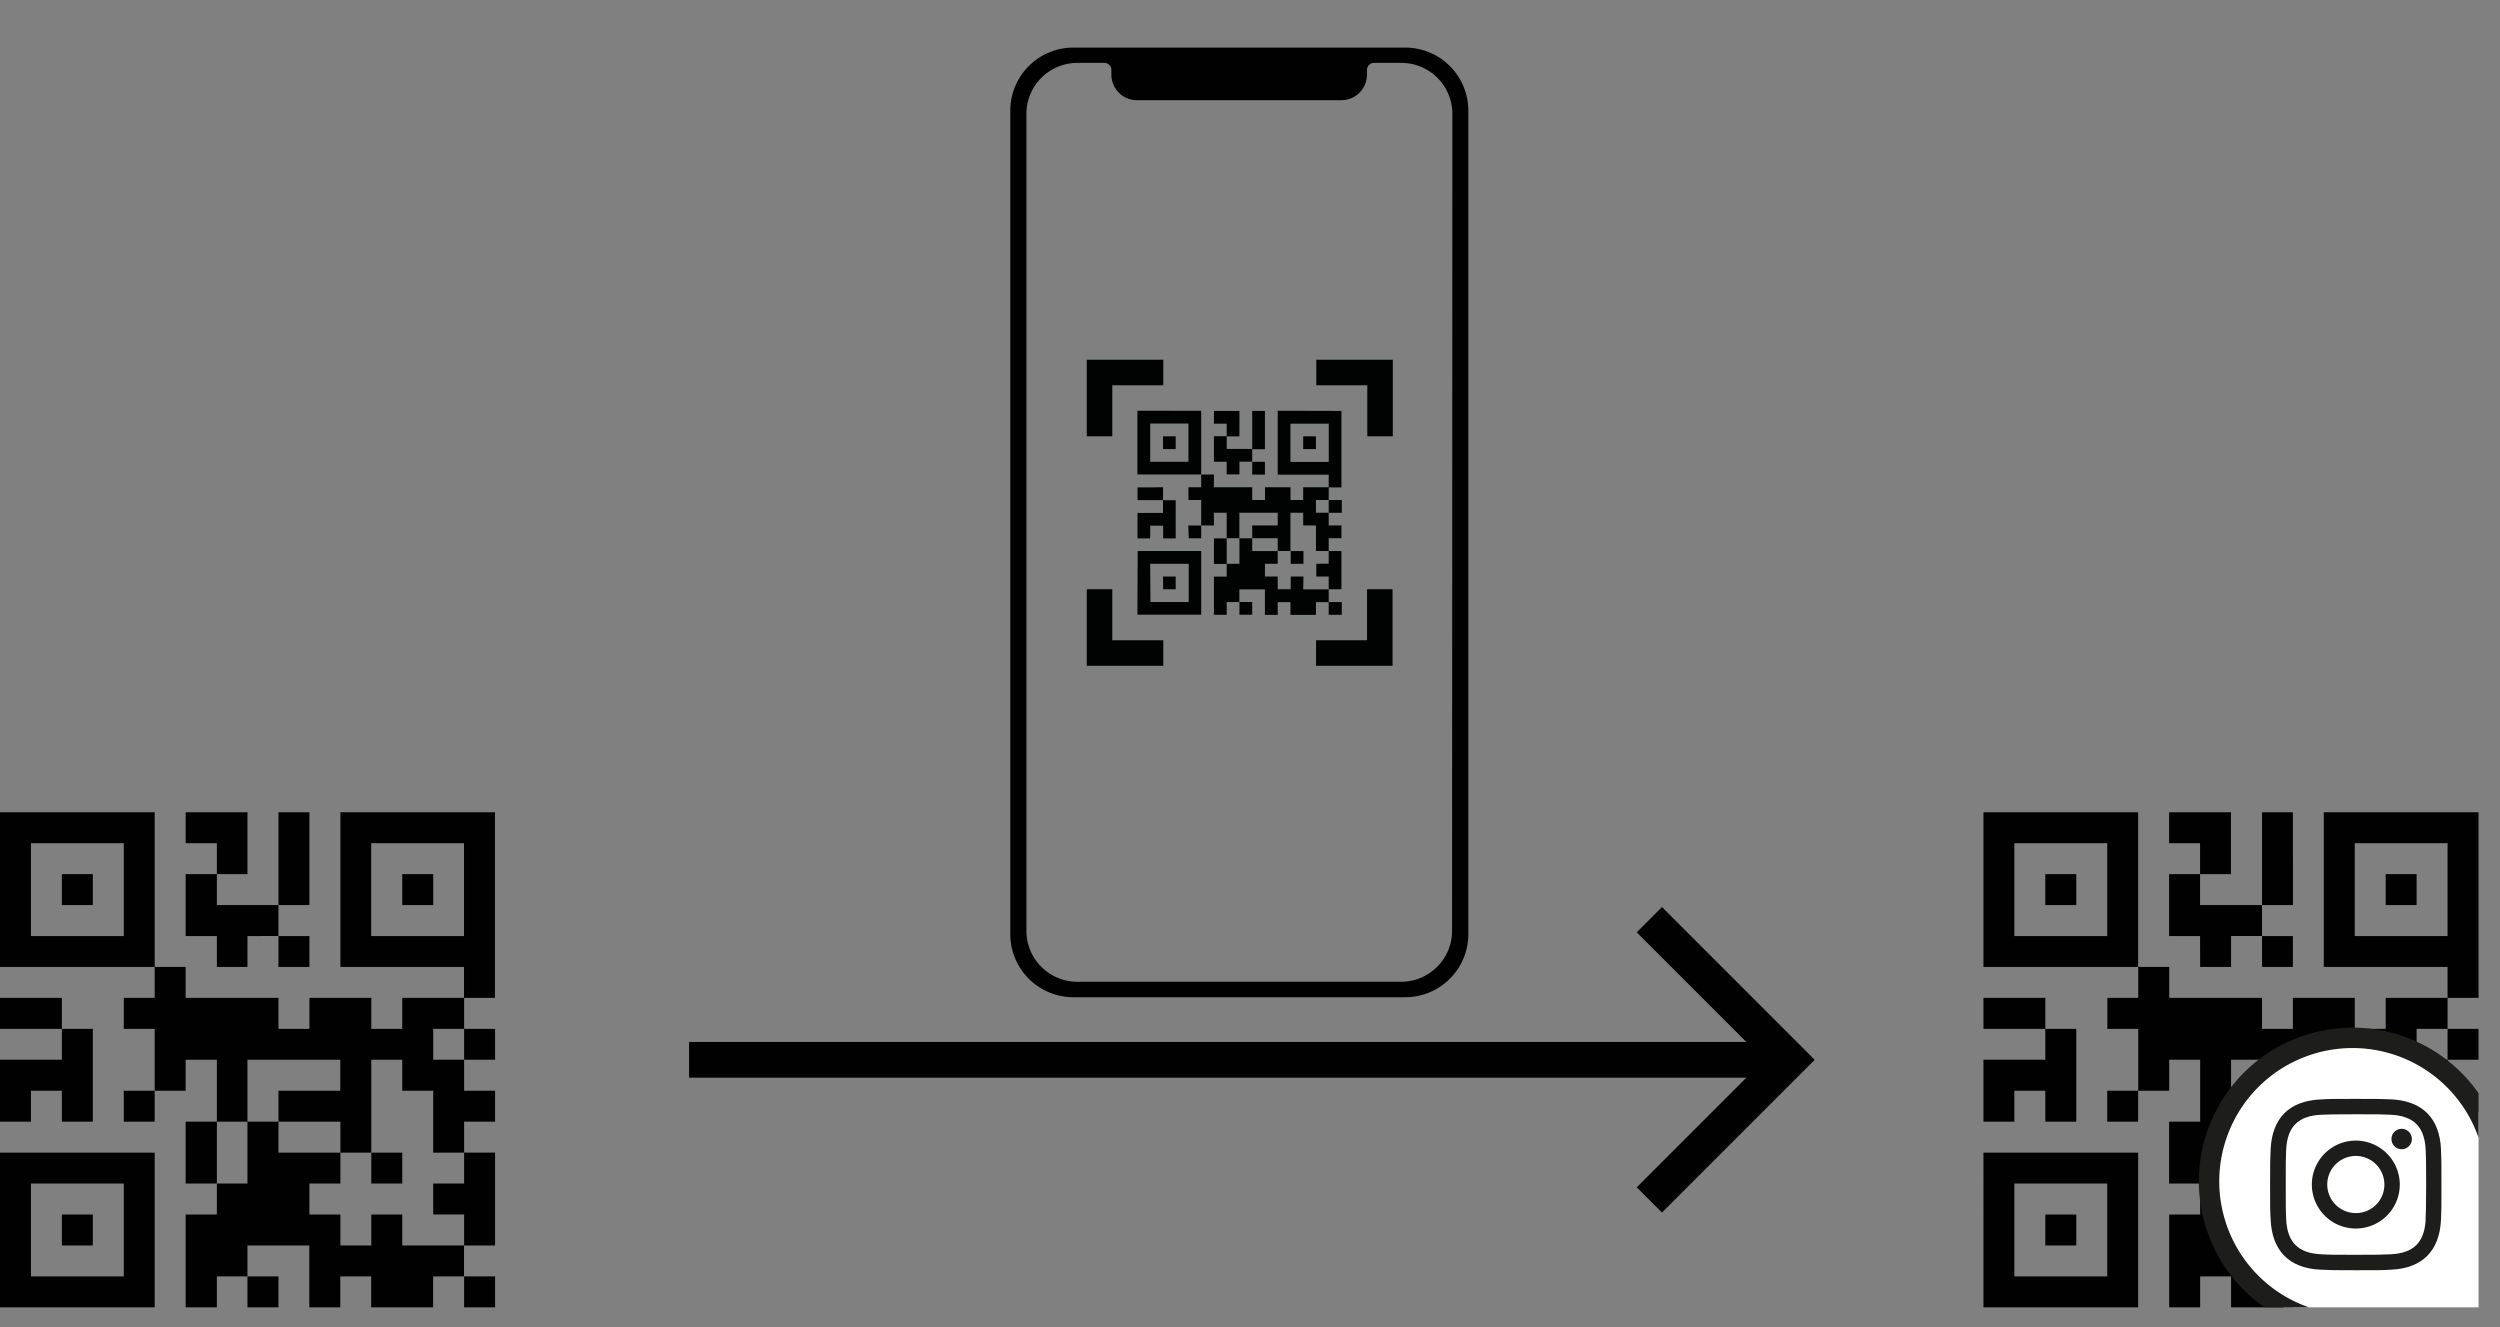 <svg id="Ebene_1" data-name="Ebene 1" xmlns="http://www.w3.org/2000/svg" xmlns:xlink="http://www.w3.org/1999/xlink"
    viewBox="0 0 490.18 260.22">
    <rect x="0" y="0" width="490.18" height="260.22" fill="#808080" stroke="none"/>
    <defs>
        <style>
            .cls-1,
            .cls-2,
            .cls-7 {
                fill: none;
            }

            .cls-2 {
                stroke: #010101;
                stroke-width: 7px;
            }

            .cls-2,
            .cls-7 {
                stroke-miterlimit: 10;
            }

            .cls-3 {
                fill: #010101;
            }

            .cls-4 {
                clip-path: url(#clip-path);
            }

            .cls-5 {
                fill: #fff;
            }

            .cls-6 {
                fill: #1d1d1b;
            }

            .cls-7 {
                stroke: #1d1d1b;
                stroke-width: 4px;
            }

            .cls-8 {
                fill: #010202;
            }

            .cls-9 {
                clip-path: url(#clip-path-2);
            }

            .cls-10,
            .cls-13 {
                opacity: 0.8;
            }

            .cls-11,
            .cls-12,
            .cls-13,
            .cls-14,
            .cls-15,
            .cls-16 {
                fill: #cd151b;
            }

            .cls-12 {
                opacity: 0.9;
            }

            .cls-12,
            .cls-13,
            .cls-14,
            .cls-15,
            .cls-16 {
                isolation: isolate;
            }

            .cls-14 {
                opacity: 0.7;
            }

            .cls-15 {
                opacity: 0.6;
            }

            .cls-16 {
                opacity: 0.5;
            }
        </style>
        <clipPath id="clip-path" transform="translate(-40.48 -75.67)">
            <rect class="cls-1" x="429.38" y="234.93" width="97.07" height="97.07" />
        </clipPath>
        <clipPath id="clip-path-2" transform="translate(-40.48 -75.67)">
            <path id="SVGID" class="cls-1"
                d="M325.18,258.12a10,10,0,0,1-10,10H251.73a10,10,0,0,1-10-10V98a10,10,0,0,1,10-10H257a1.39,1.39,0,0,1,1.39,1.39h0v.92a5,5,0,0,0,5,5H303.5a5,5,0,0,0,5-5h0v-.92A1.39,1.39,0,0,1,309.9,88h5.35a10,10,0,0,1,10,10h0Z" />
        </clipPath>
    </defs>
    <title>small_qrscan_explanation</title>
    <line class="cls-2" x1="135.11" y1="207.8" x2="350.86" y2="207.8" />
    <polyline class="cls-2" points="323.39 235.27 350.86 207.8 323.39 180.32" />
    <path class="cls-3"
        d="M83,259.2H76.88V247.06H83v6.07H95.08v6.07H89v6.06H83ZM95.08,332v-6.07H89V332ZM89,241v-6.07H76.88V241H83v6.06H89Zm48.53-6.07v36.4h-6.07v-6.07H107.22V234.93Zm-6.07,24.27V241h-18.2v18.2ZM46.55,271.33H40.48v6.07H52.61v-6.07Zm0,18.2h6.06v6.07h6.07V277.4H52.61v6.06H40.48V295.6h6.07Zm30.33,6.07v12.13H83V295.6Zm24.27-60.67H95.08v18.2h6.07Zm0,30.33V259.2H95.08v6.06Zm18.2-12.13h6.07v-6.07h-6.07Zm-60.67-6.07H52.61v6.07h6.07Zm12.13-12.13v30.33H40.48V234.93ZM64.75,241H46.55v18.2h18.2Zm54.6,30.33v6.07h-6.07v-6.07H101.15v6.07H95.08v-6.07H76.88v-6.07H70.81v6.07H64.75v6.07h6.06v12.13h6.07v-6.07H83V295.6H89V283.46h18.2v6.07H95.08v6.07h12.14v6.07h6.06V283.46h6.07v6.07h6.07v12.14h6.06V295.6h6.07v-6.07h-6.07v-6.07h-6.06V277.4h6.06v-6.07ZM52.61,319.87h6.07V313.8H52.61Zm-12.13-18.2H70.81V332H40.48Zm6.07,24.26h18.2v-18.2H46.55Zm72.8-18.2v-6.06h-6.07v6.06Zm0,6.07h-6.07v6.07h-6.06V313.8h-6.07v-6.07h6.07v-6.06H95.08V295.6H89v12.13H83v6.07H76.88V332H83v-6.07H89v-6.06h12.13V332h6.07v-6.07h6.06V332h12.14v-6.07h6.06v-6.06H119.35Zm-54.6-18.2h6.06v-6.07H64.75Zm60.67,12.13v6.07h6.06v6.07h6.07v-18.2h-6.07v6.06ZM137.55,332v-6.07h-6.07V332Zm0-48.54V277.4h-6.07v6.06Z"
        transform="translate(-40.48 -75.67)" />
    <g class="cls-4">
        <path class="cls-3"
            d="M471.85,259.2h-6.07V247.06h6.07v6.07H484v6.07h-6.07v6.06h-6.06Zm6.06-18.2v-6.07H465.78V241h6.07v6.06h6.06Zm48.54-6.07v36.4h-6.07v-6.07H496.11V234.93Zm-6.07,24.27V241h-18.2v18.2Zm-84.94,12.13h-6.06v6.07h12.13v-6.07Zm0,18.2h6.07v6.07h6.07V277.4h-6.07v6.06H429.38V295.6h6.06Zm30.34,6.07v12.13h12.13V295.6Zm24.27-60.67H484v18.2h6.07Zm0,30.33V259.2H484v6.06Zm18.2-12.13h6.06v-6.07h-6.06Zm-60.67-6.07h-6.07v6.07h6.07Zm12.13-12.13v30.33H429.38V234.93ZM453.65,241H435.44v18.2h18.21Zm66.73,42.46h-6.07V277.4h6.07v-6.07H508.25v6.07h-6.07v-6.07H490.05v6.07H484v-6.07h-18.2v-6.07h-6.07v6.07h-6.06v6.07h6.06v12.13h6.07v-6.07h6.07V295.6h6.06V283.46h18.2v6.07H484v6.07h12.13v6.07h6.07V283.46h6.07v6.07h6.06v12.14h6.07Zm-78.87,36.41h6.07V313.8h-6.07Zm-12.13-18.2h30.33V332H429.38Zm6.06,24.26h18.21v-18.2H435.44Zm72.81-18.2v-6.06h-6.07v6.06ZM490.05,332V307.73h6.06v-6.06H484V295.6h-6.07v12.13h-6.06v6.07h-6.07V332h6.07v-6.07h6.06V332Zm-36.4-36.4h6.06v-6.07h-6.06Zm72.8-12.14V277.4h-6.07v6.06Z"
            transform="translate(-40.48 -75.67)" />
        <path class="cls-5" d="M529.89,307.3v28.13H501.76a28.14,28.14,0,1,1,28.13-28.13Z"
            transform="translate(-40.48 -75.67)" />
        <path class="cls-6"
            d="M519.09,301c-.27-6.09-3.67-9.49-9.78-9.78-1.78-.07-2.35-.09-6.93-.09s-5.12,0-6.91.11c-6.11.27-9.49,3.65-9.78,9.76-.09,1.78-.11,2.35-.11,6.93s0,5.12.11,6.91c.29,6.11,3.67,9.51,9.78,9.78,1.79.09,2.35.11,6.91.11s5.15,0,6.93-.11c6.11-.27,9.49-3.67,9.78-9.78.09-1.79.09-2.35.09-6.91S519.18,302.79,519.09,301Zm-3,13.71c-.21,4.52-2.33,6.68-6.89,6.89-1.78.08-2.31.1-6.8.1s-5,0-6.78-.1c-4.56-.21-6.68-2.37-6.89-6.89-.08-1.76-.08-2.31-.08-6.78s0-5,.08-6.8c.21-4.52,2.33-6.68,6.89-6.89,1.78-.06,2.31-.09,6.78-.09s5,0,6.8.09c4.56.21,6.68,2.37,6.89,6.91.06,1.76.09,2.29.09,6.78S516.13,313,516.07,314.72Z"
            transform="translate(-40.48 -75.67)" />
        <path class="cls-6" d="M513.38,299a2,2,0,1,1-2-2A2,2,0,0,1,513.38,299Z" transform="translate(-40.48 -75.67)" />
        <path class="cls-6"
            d="M502.38,299.31a8.62,8.62,0,1,0,8.63,8.63A8.63,8.63,0,0,0,502.38,299.31Zm0,14.21a5.6,5.6,0,1,1,5.61-5.58A5.57,5.57,0,0,1,502.38,313.52Z"
            transform="translate(-40.48 -75.67)" />
        <path class="cls-7" d="M492.86,334a28.14,28.14,0,1,1,35.88-34.68" transform="translate(-40.48 -75.67)" />
    </g>
    <path class="cls-8"
        d="M281,166.2h-2.5v-5H281v2.49h5v2.5h-2.5v2.5H281Zm5,30v-2.49h-2.5v2.49Zm-2.5-37.46v-2.5h-5v2.5H281v2.5h2.49Zm20-2.5v15H301v-2.5H291V156.21Zm-2.49,10v-7.5h-7.51v7.5Zm-35,5h-2.49v2.49h5V171.2Zm0,7.5h2.53v2.5H271v-7.5h-2.49v2.5h-5v5H266Zm12.49,2.5v5H281v-5Zm10-25H286v7.5h2.5Zm0,12.48v-2.5H286v2.5Zm7.5-5h2.5v-2.5H296Zm-25-2.5h-2.48v2.5H271Zm5-5v12.48H263.49v-12.5Zm-2.5,2.49H266v7.51h7.5ZM296,171.21v2.49h-2.49v-2.49h-5v2.49H286v-2.49h-7.5v-2.5H276v2.5h-2.5v2.49H276v5h2.5v-2.5H281v5h2.49v-5H291v2.5h-5v2.5h5v2.5h2.5v-7.5H296v2.5h2.5v5H301v-2.5h2.5V178.7H301v-2.5h-2.5v-2.5H301v-2.49Zm-27.45,20H271v-2.5h-2.49Zm-5-7.5H276v12.48H263.49Zm2.5,10h7.5v-7.5H266Zm30-7.5v-2.49h-2.5v2.49Zm0,2.5h-2.5v2.5H291v-2.5h-2.5v-2.5H291v-2.49h-5v-2.5h-2.5v5H281v2.5h-2.5v7.5H281v-2.5h2.49v-2.49h5v5H291v-2.5h2.5v2.5h5v-2.5H301v-2.49h-5Zm-22.48-7.5H276v-2.5h-2.53Zm25,5v2.5H301v2.5h2.5v-7.5H301v2.49Zm5,10v-2.49H301v2.49Zm0-20v-2.5H301v2.5Zm-5-25h10v10h5v-15h-15Zm-40,10v-10h10v-5h-15v15Zm10,40h-10v-10h-5v15h15Zm39.95-10v10h-10v5h15v-15Z"
        transform="translate(-40.48 -75.67)" />
    <path class="cls-3"
        d="M316,85H250.93a12.37,12.37,0,0,0-12.36,12.37h0v161.5A12.38,12.38,0,0,0,251,271.2h65a12.38,12.38,0,0,0,12.38-12.38h0V97.3A12.37,12.37,0,0,0,316,85Zm9.19,173.17a10,10,0,0,1-10,10H251.73a10,10,0,0,1-10-10V98a10,10,0,0,1,10-10H257a1.39,1.39,0,0,1,1.39,1.39h0v.92a5,5,0,0,0,5,5H303.5a5,5,0,0,0,5-5h0v-.92A1.39,1.39,0,0,1,309.9,88h5.35a10,10,0,0,1,10,10h0Z"
        transform="translate(-40.48 -75.67)" />
    <g class="cls-9">
        <g id="scan-bars" class="cls-10">
            <rect class="cls-11" x="199.91" y="11.34" width="86.14" height="1.02" />
            <rect class="cls-12" x="199.92" y="9.1" width="86.14" height="0.51" />
            <rect class="cls-13" x="199.92" y="6.79" width="86.14" height="0.51" />
            <rect class="cls-14" x="199.92" y="4.55" width="86.14" height="0.51" />
            <rect class="cls-15" x="199.92" y="2.31" width="86.14" height="0.51" />
            <rect class="cls-16" x="199.92" width="86.14" height="0.51" />
        </g>
    </g>
</svg>